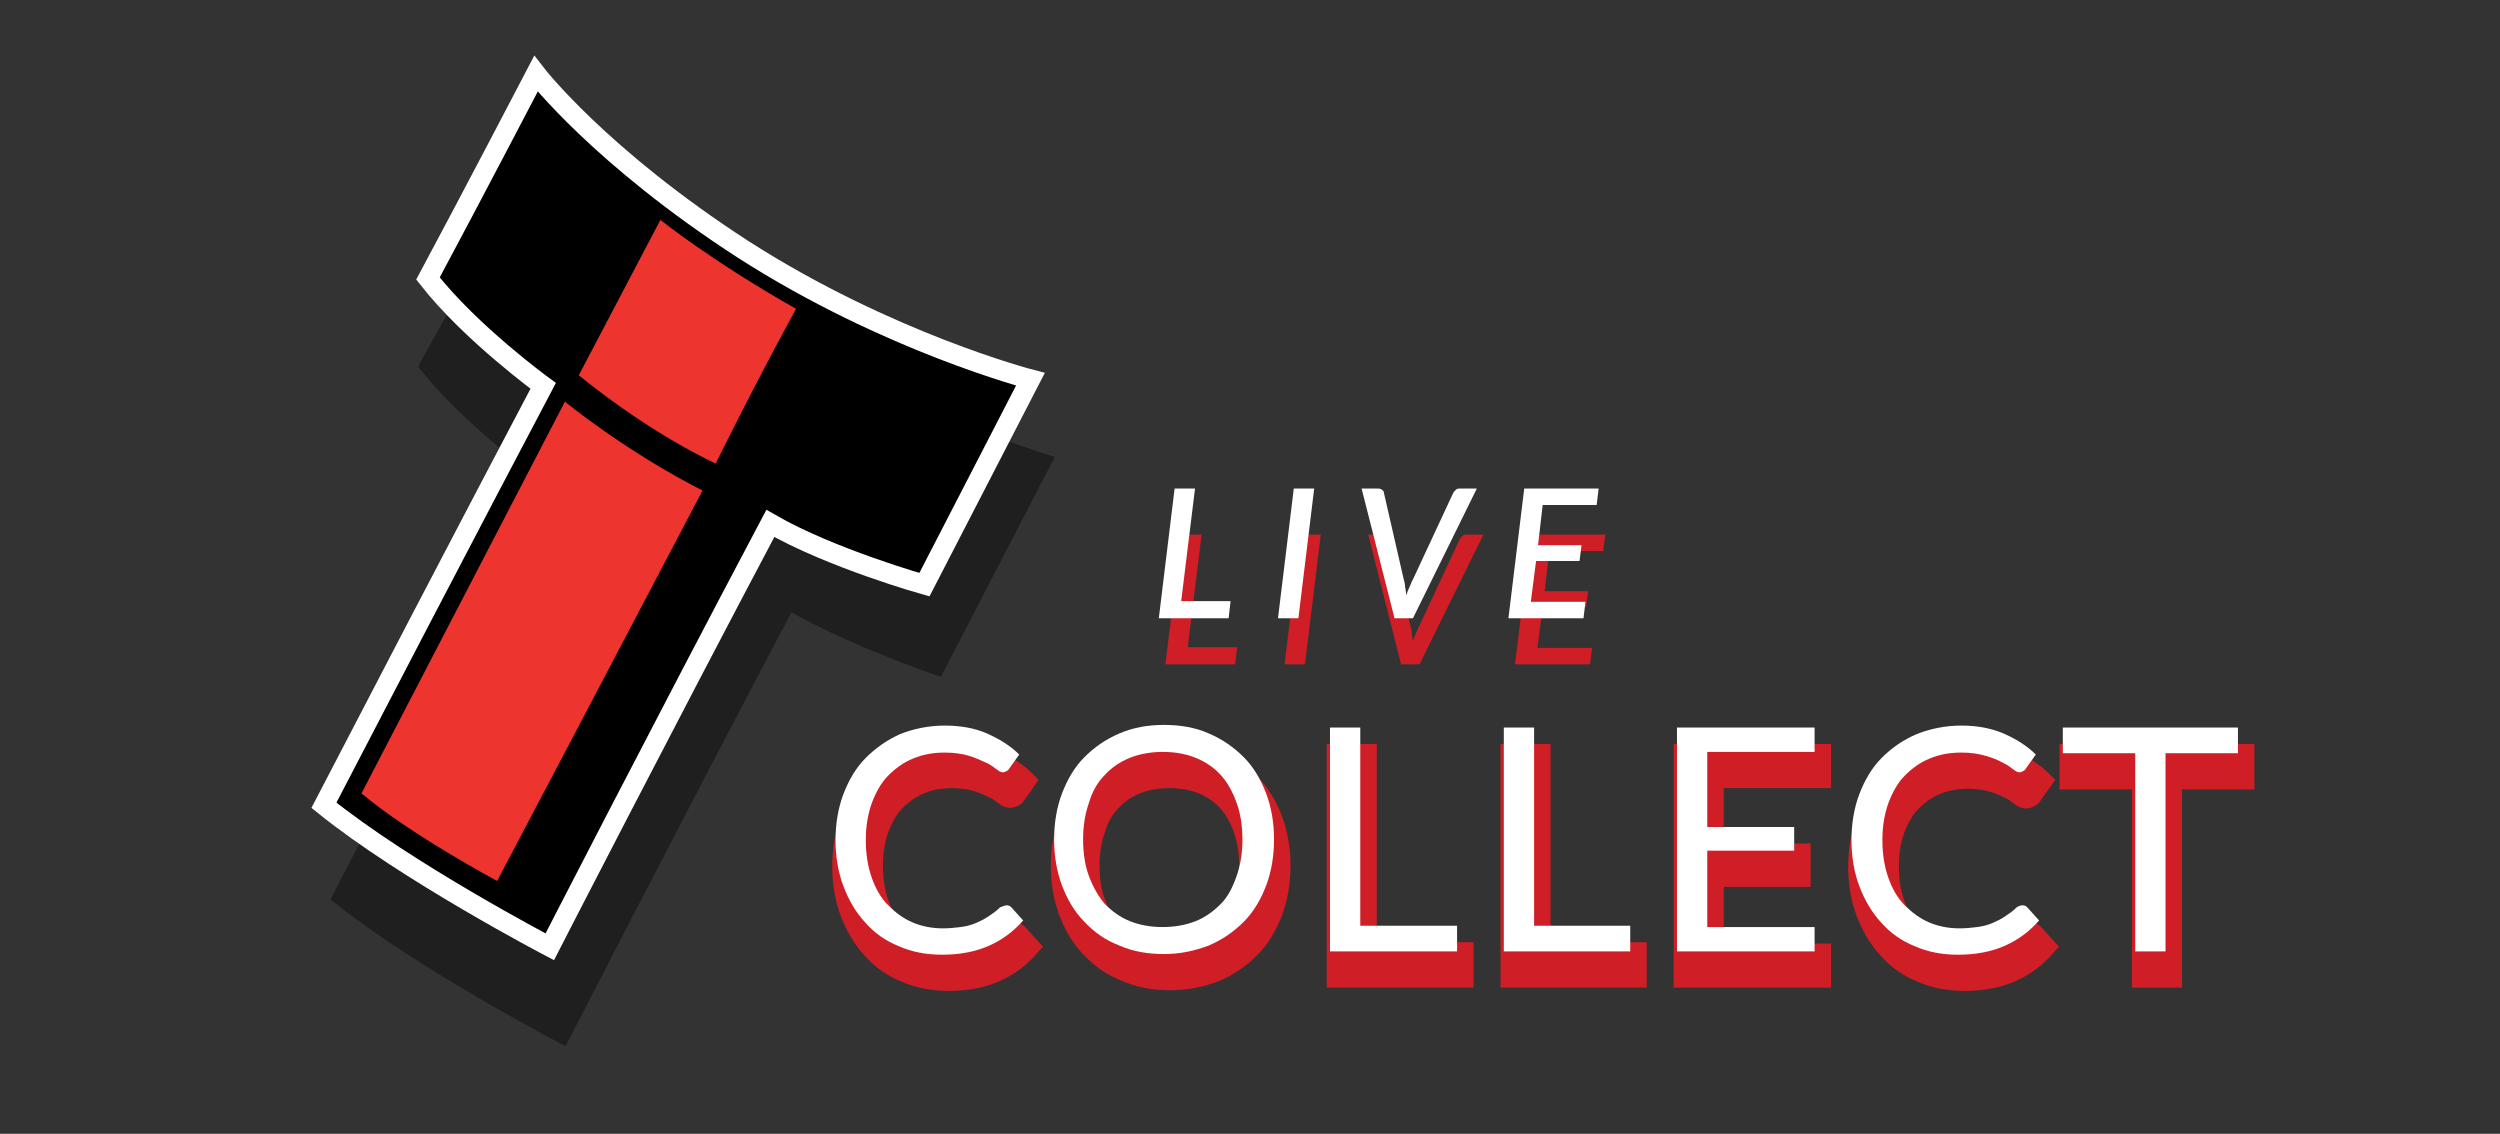 <?xml version="1.0" encoding="utf-8"?>
<!-- Generator: Adobe Illustrator 19.1.1, SVG Export Plug-In . SVG Version: 6.00 Build 0)  -->
<svg version="1.1" id="Layer_1" xmlns="http://www.w3.org/2000/svg" xmlns:xlink="http://www.w3.org/1999/xlink" x="0px" y="0px"
	 viewBox="-129 482.8 379.7 172.2" style="enable-background:new -129 482.8 379.7 172.2;" xml:space="preserve">
<rect x="-129" y="482.8" width="379.7" height="172.2" fill="#333333" stroke="none"/>
<style type="text/css">
	.st0{enable-background:new    ;}
	.st1{fill:#CF1E26;}
	.st2{fill:none;stroke:#CF1E26;stroke-width:3;stroke-miterlimit:10;}
	.st3{opacity:0.4;enable-background:new    ;}
	.st4{fill:#FFFFFF;}
	.st5{stroke:#FFFFFF;stroke-width:3;stroke-miterlimit:10;}
	.st6{fill:#ED342E;}
</style>
<g class="st0">
	<path class="st1" d="M24.9,624.3c0.3,0,0.5,0.1,0.7,0.3l1.8,2c-1.4,1.6-3.1,2.9-5.1,3.8c-2,0.9-4.4,1.4-7.2,1.4
		c-2.4,0-4.6-0.4-6.6-1.3c-2-0.8-3.7-2-5.1-3.6c-1.4-1.5-2.5-3.4-3.3-5.5s-1.2-4.5-1.2-7s0.4-4.9,1.2-7c0.8-2.1,1.9-4,3.4-5.5
		s3.2-2.7,5.2-3.6c2-0.8,4.3-1.3,6.8-1.3c2.4,0,4.6,0.4,6.4,1.2c1.8,0.8,3.5,1.8,4.9,3.2l-1.4,2c-0.1,0.2-0.2,0.3-0.4,0.4
		c-0.2,0.1-0.4,0.2-0.6,0.2c-0.3,0-0.6-0.2-1-0.5s-0.9-0.7-1.6-1s-1.5-0.7-2.5-1s-2.2-0.5-3.7-0.5c-1.8,0-3.4,0.3-4.8,0.9
		c-1.5,0.6-2.7,1.5-3.8,2.6s-1.9,2.6-2.5,4.2c-0.6,1.7-0.9,3.5-0.9,5.6s0.3,4,0.9,5.7s1.4,3.1,2.5,4.2c1.1,1.1,2.3,2,3.7,2.6
		s3,0.9,4.6,0.9c1,0,1.9-0.1,2.7-0.2c0.8-0.1,1.6-0.3,2.3-0.6s1.3-0.6,1.9-1s1.2-0.8,1.8-1.4C24.4,624.4,24.7,624.3,24.9,624.3z"/>
	<path class="st1" d="M65.5,614.3c0,2.5-0.4,4.9-1.2,7c-0.8,2.1-1.9,4-3.4,5.5s-3.2,2.7-5.3,3.6c-2.1,0.8-4.3,1.3-6.8,1.3
		s-4.8-0.4-6.8-1.3c-2.1-0.8-3.8-2-5.3-3.6c-1.5-1.5-2.6-3.4-3.4-5.5s-1.2-4.5-1.2-7s0.4-4.9,1.2-7s1.9-4,3.4-5.5s3.2-2.7,5.3-3.6
		c2.1-0.9,4.3-1.3,6.8-1.3s4.8,0.4,6.8,1.3c2.1,0.9,3.8,2.1,5.3,3.6s2.6,3.4,3.4,5.5S65.5,611.8,65.5,614.3z M60.7,614.3
		c0-2.1-0.3-4-0.9-5.6c-0.6-1.7-1.4-3.1-2.4-4.2s-2.3-2-3.8-2.6s-3.1-0.9-5-0.9c-1.8,0-3.5,0.3-5,0.9c-1.5,0.6-2.8,1.5-3.8,2.6
		c-1.1,1.1-1.9,2.5-2.4,4.2c-0.6,1.7-0.9,3.5-0.9,5.6s0.3,4,0.9,5.6s1.4,3,2.4,4.2c1.1,1.1,2.3,2,3.8,2.6s3.1,0.9,5,0.9
		c1.8,0,3.5-0.3,5-0.9c1.5-0.6,2.7-1.5,3.8-2.6s1.8-2.5,2.4-4.2S60.7,616.4,60.7,614.3z"/>
	<path class="st1" d="M93.3,627.4v3.9H74v-34h4.6v30.1H93.3z"/>
	<path class="st1" d="M119.6,627.4v3.9h-19.2v-34h4.6v30.1H119.6z"/>
	<path class="st1" d="M147.6,627.6v3.7h-20.9v-34h20.9v3.7h-16.3v11.4h13.2v3.6h-13.2v11.6L147.6,627.6L147.6,627.6z"/>
	<path class="st1" d="M179.2,624.3c0.3,0,0.5,0.1,0.7,0.3l1.8,2c-1.4,1.6-3.1,2.9-5.1,3.8c-2,0.9-4.4,1.4-7.2,1.4
		c-2.4,0-4.6-0.4-6.6-1.3c-2-0.8-3.7-2-5.1-3.6c-1.4-1.5-2.5-3.4-3.3-5.5s-1.2-4.5-1.2-7s0.4-4.9,1.2-7s1.9-4,3.4-5.5
		s3.2-2.7,5.3-3.6c2-0.8,4.3-1.3,6.8-1.3c2.4,0,4.5,0.4,6.4,1.2c1.8,0.8,3.5,1.8,4.9,3.2l-1.5,2.1c-0.1,0.2-0.2,0.3-0.4,0.4
		c-0.2,0.1-0.4,0.2-0.6,0.2c-0.3,0-0.6-0.2-1-0.5s-0.9-0.7-1.6-1c-0.7-0.4-1.5-0.7-2.5-1s-2.2-0.5-3.7-0.5c-1.8,0-3.4,0.3-4.8,0.9
		c-1.5,0.6-2.7,1.5-3.8,2.6s-1.9,2.6-2.5,4.2c-0.6,1.7-0.9,3.5-0.9,5.6s0.3,4,0.9,5.7c0.6,1.7,1.4,3.1,2.5,4.2
		c1.1,1.1,2.3,2,3.7,2.6s3,0.9,4.6,0.9c1,0,1.9-0.1,2.7-0.2c0.8-0.1,1.6-0.3,2.3-0.6s1.3-0.6,1.9-1c0.6-0.4,1.2-0.8,1.8-1.4
		C178.6,624.4,178.9,624.3,179.2,624.3z"/>
	<path class="st1" d="M211.9,601.2h-11v30.1h-4.6v-30.1h-11v-3.9h26.6V601.2z"/>
</g>
<g class="st0">
	<path class="st2" d="M24.9,624.3c0.3,0,0.5,0.1,0.7,0.3l1.8,2c-1.4,1.6-3.1,2.9-5.1,3.8c-2,0.9-4.4,1.4-7.2,1.4
		c-2.4,0-4.6-0.4-6.6-1.3c-2-0.8-3.7-2-5.1-3.6c-1.4-1.5-2.5-3.4-3.3-5.5s-1.2-4.5-1.2-7s0.4-4.9,1.2-7c0.8-2.1,1.9-4,3.4-5.5
		s3.2-2.7,5.2-3.6c2-0.8,4.3-1.3,6.8-1.3c2.4,0,4.6,0.4,6.4,1.2c1.8,0.8,3.5,1.8,4.9,3.2l-1.4,2c-0.1,0.2-0.2,0.3-0.4,0.4
		c-0.2,0.1-0.4,0.2-0.6,0.2c-0.3,0-0.6-0.2-1-0.5s-0.9-0.7-1.6-1s-1.5-0.7-2.5-1s-2.2-0.5-3.7-0.5c-1.8,0-3.4,0.3-4.8,0.9
		c-1.5,0.6-2.7,1.5-3.8,2.6s-1.9,2.6-2.5,4.2c-0.6,1.7-0.9,3.5-0.9,5.6s0.3,4,0.9,5.7s1.4,3.1,2.5,4.2c1.1,1.1,2.3,2,3.7,2.6
		s3,0.9,4.6,0.9c1,0,1.9-0.1,2.7-0.2c0.8-0.1,1.6-0.3,2.3-0.6s1.3-0.6,1.9-1s1.2-0.8,1.8-1.4C24.4,624.4,24.7,624.3,24.9,624.3z"/>
	<path class="st2" d="M65.5,614.3c0,2.5-0.4,4.9-1.2,7c-0.8,2.1-1.9,4-3.4,5.5s-3.2,2.7-5.3,3.6c-2.1,0.8-4.3,1.3-6.8,1.3
		s-4.8-0.4-6.8-1.3c-2.1-0.8-3.8-2-5.3-3.6c-1.5-1.5-2.6-3.4-3.4-5.5s-1.2-4.5-1.2-7s0.4-4.9,1.2-7s1.9-4,3.4-5.5s3.2-2.7,5.3-3.6
		c2.1-0.9,4.3-1.3,6.8-1.3s4.8,0.4,6.8,1.3c2.1,0.9,3.8,2.1,5.3,3.6s2.6,3.4,3.4,5.5S65.5,611.8,65.5,614.3z M60.7,614.3
		c0-2.1-0.3-4-0.9-5.6c-0.6-1.7-1.4-3.1-2.4-4.2s-2.3-2-3.8-2.6s-3.1-0.9-5-0.9c-1.8,0-3.5,0.3-5,0.9c-1.5,0.6-2.8,1.5-3.8,2.6
		c-1.1,1.1-1.9,2.5-2.4,4.2c-0.6,1.7-0.9,3.5-0.9,5.6s0.3,4,0.9,5.6s1.4,3,2.4,4.2c1.1,1.1,2.3,2,3.8,2.6s3.1,0.9,5,0.9
		c1.8,0,3.5-0.3,5-0.9c1.5-0.6,2.7-1.5,3.8-2.6s1.8-2.5,2.4-4.2S60.7,616.4,60.7,614.3z"/>
	<path class="st2" d="M93.3,627.4v3.9H74v-34h4.6v30.1H93.3z"/>
	<path class="st2" d="M119.6,627.4v3.9h-19.2v-34h4.6v30.1H119.6z"/>
	<path class="st2" d="M147.6,627.6v3.7h-20.9v-34h20.9v3.7h-16.3v11.4h13.2v3.6h-13.2v11.6L147.6,627.6L147.6,627.6z"/>
	<path class="st2" d="M179.2,624.3c0.3,0,0.5,0.1,0.7,0.3l1.8,2c-1.4,1.6-3.1,2.9-5.1,3.8c-2,0.9-4.4,1.4-7.2,1.4
		c-2.4,0-4.6-0.4-6.6-1.3c-2-0.8-3.7-2-5.1-3.6c-1.4-1.5-2.5-3.4-3.3-5.5s-1.2-4.5-1.2-7s0.4-4.9,1.2-7s1.9-4,3.4-5.5
		s3.2-2.7,5.3-3.6c2-0.8,4.3-1.3,6.8-1.3c2.4,0,4.5,0.4,6.4,1.2c1.8,0.8,3.5,1.8,4.9,3.2l-1.5,2.1c-0.1,0.2-0.2,0.3-0.4,0.4
		c-0.2,0.1-0.4,0.2-0.6,0.2c-0.3,0-0.6-0.2-1-0.5s-0.9-0.7-1.6-1c-0.7-0.4-1.5-0.7-2.5-1s-2.2-0.5-3.7-0.5c-1.8,0-3.4,0.3-4.8,0.9
		c-1.5,0.6-2.7,1.5-3.8,2.6s-1.9,2.6-2.5,4.2c-0.6,1.7-0.9,3.5-0.9,5.6s0.3,4,0.9,5.7c0.6,1.7,1.4,3.1,2.5,4.2
		c1.1,1.1,2.3,2,3.7,2.6s3,0.9,4.6,0.9c1,0,1.9-0.1,2.7-0.2c0.8-0.1,1.6-0.3,2.3-0.6s1.3-0.6,1.9-1c0.6-0.4,1.2-0.8,1.8-1.4
		C178.6,624.4,178.9,624.3,179.2,624.3z"/>
	<path class="st2" d="M211.9,601.2h-11v30.1h-4.6v-30.1h-11v-3.9h26.6V601.2z"/>
</g>
<g class="st0">
	<path class="st1" d="M58.9,581.1l-0.3,2.6H48l2.4-19.7h3.1l-2.1,17.1L58.9,581.1L58.9,581.1z"/>
	<path class="st1" d="M69.2,583.7h-3.1l2.4-19.7h3.1L69.2,583.7z"/>
	<path class="st1" d="M96.3,564l-9.7,19.7h-2.8l-5-19.7h2.5c0.3,0,0.5,0.1,0.6,0.2c0.2,0.1,0.3,0.3,0.3,0.5l3,13.1
		c0.1,0.3,0.2,0.7,0.2,1.1c0.1,0.4,0.1,0.8,0.2,1.3c0.1-0.4,0.3-0.9,0.5-1.3c0.2-0.4,0.3-0.8,0.5-1.1l6.1-13.1
		c0.1-0.2,0.2-0.3,0.4-0.5s0.4-0.2,0.7-0.2H96.3z"/>
	<path class="st1" d="M106.3,566.5l-0.7,6.1h6.6l-0.3,2.4h-6.6l-0.8,6.2h8.3l-0.3,2.5h-11.4l2.4-19.7h11.3l-0.3,2.5H106.3z"/>
</g>
<path class="st3" d="M-45.3,503.8c0,0,10.1,13.1,32.8,27.8c22.9,14.6,43.7,20.6,43.7,20.6l-17.3,33.4c0,0-13.1-4.4-22.7-9.8
	c-16.8,31.8-34.3,65.9-34.3,65.9s-22.8-11.8-35.7-22.3c22.3-42.9,31.5-64,31.5-64s-11.5-8.3-18.2-16.9
	C-58.5,525.4-45.3,503.8-45.3,503.8z"/>
<g class="st0">
	<path class="st4" d="M57.9,574.1l-0.3,2.6H47l2.4-19.7h3.1l-2.1,17.1L57.9,574.1L57.9,574.1z"/>
	<path class="st4" d="M68.2,576.7h-3.1l2.4-19.7h3.1L68.2,576.7z"/>
	<path class="st4" d="M95.3,557l-9.7,19.7h-2.8l-5-19.7h2.5c0.3,0,0.5,0.1,0.6,0.2c0.2,0.1,0.3,0.3,0.3,0.5l3,13.1
		c0.1,0.3,0.2,0.7,0.2,1.1c0.1,0.4,0.1,0.8,0.2,1.3c0.1-0.4,0.3-0.9,0.5-1.3c0.2-0.4,0.3-0.8,0.5-1.1l6.1-13.1
		c0.1-0.2,0.2-0.3,0.4-0.5s0.4-0.2,0.7-0.2H95.3z"/>
	<path class="st4" d="M105.3,559.5l-0.7,6.1h6.6l-0.3,2.4h-6.6l-0.8,6.2h8.3l-0.3,2.5h-11.4l2.4-19.7h11.3l-0.3,2.5H105.3z"/>
</g>
<g class="st0">
	<path class="st4" d="M23.9,620.3c0.3,0,0.5,0.1,0.7,0.3l1.8,2c-1.4,1.6-3.1,2.9-5.1,3.8c-2,0.9-4.4,1.4-7.2,1.4
		c-2.4,0-4.6-0.4-6.6-1.3c-2-0.8-3.7-2-5.1-3.6c-1.4-1.5-2.5-3.4-3.3-5.5s-1.2-4.5-1.2-7s0.4-4.9,1.2-7c0.8-2.1,1.9-4,3.4-5.5
		s3.2-2.7,5.2-3.6c2-0.8,4.3-1.3,6.8-1.3c2.4,0,4.6,0.4,6.4,1.2c1.8,0.8,3.5,1.8,4.9,3.2l-1.5,2.1c-0.1,0.2-0.2,0.3-0.4,0.4
		c-0.2,0.1-0.4,0.2-0.6,0.2c-0.3,0-0.6-0.2-1-0.5s-0.9-0.7-1.6-1c-0.7-0.3-1.5-0.7-2.5-1s-2.2-0.5-3.7-0.5c-1.8,0-3.4,0.3-4.8,0.9
		c-1.5,0.6-2.7,1.5-3.8,2.6s-1.9,2.6-2.5,4.2c-0.6,1.7-0.9,3.5-0.9,5.6s0.3,4,0.9,5.7s1.4,3.1,2.5,4.2c1.1,1.1,2.3,2,3.7,2.6
		s3,0.9,4.6,0.9c1,0,1.9-0.1,2.7-0.2c0.8-0.1,1.6-0.3,2.3-0.6s1.3-0.6,1.9-1s1.2-0.8,1.8-1.4C23.4,620.4,23.7,620.3,23.9,620.3z"/>
	<path class="st4" d="M64.5,610.3c0,2.5-0.4,4.9-1.2,7c-0.8,2.1-1.9,4-3.4,5.5s-3.2,2.7-5.3,3.6c-2.1,0.8-4.3,1.3-6.8,1.3
		s-4.8-0.4-6.8-1.3c-2.1-0.8-3.8-2-5.3-3.6c-1.5-1.5-2.6-3.4-3.4-5.5c-0.8-2.1-1.2-4.5-1.2-7s0.4-4.9,1.2-7s1.9-4,3.4-5.5
		s3.2-2.7,5.3-3.6c2.1-0.9,4.3-1.3,6.8-1.3s4.8,0.4,6.8,1.3c2.1,0.9,3.8,2.1,5.3,3.6s2.6,3.4,3.4,5.5S64.5,607.8,64.5,610.3z
		 M59.7,610.3c0-2.1-0.3-4-0.9-5.6c-0.6-1.7-1.4-3.1-2.4-4.2c-1-1.1-2.3-2-3.8-2.6s-3.1-0.9-5-0.9c-1.8,0-3.5,0.3-5,0.9
		c-1.5,0.6-2.8,1.5-3.8,2.6c-1.1,1.1-1.9,2.5-2.4,4.2c-0.6,1.7-0.9,3.5-0.9,5.6s0.3,4,0.9,5.6c0.6,1.6,1.4,3,2.4,4.2
		c1.1,1.1,2.3,2,3.8,2.6s3.1,0.9,5,0.9c1.8,0,3.5-0.3,5-0.9c1.5-0.6,2.7-1.5,3.8-2.6s1.8-2.5,2.4-4.2S59.7,612.4,59.7,610.3z"/>
	<path class="st4" d="M92.3,623.4v3.9H73v-34h4.6v30.1H92.3z"/>
	<path class="st4" d="M118.6,623.4v3.9H99.4v-34h4.6v30.1H118.6z"/>
	<path class="st4" d="M146.6,623.6v3.7h-20.9v-34h20.9v3.7h-16.3v11.4h13.2v3.6h-13.2v11.6L146.6,623.6L146.6,623.6z"/>
	<path class="st4" d="M178.2,620.3c0.3,0,0.5,0.1,0.7,0.3l1.8,2c-1.4,1.6-3.1,2.9-5.1,3.8c-2,0.9-4.4,1.4-7.2,1.4
		c-2.4,0-4.6-0.4-6.6-1.3c-2-0.8-3.7-2-5.1-3.6c-1.4-1.5-2.5-3.4-3.3-5.5s-1.2-4.5-1.2-7s0.4-4.9,1.2-7s1.9-4,3.4-5.5
		s3.2-2.7,5.3-3.6c2-0.8,4.3-1.3,6.8-1.3c2.4,0,4.5,0.4,6.4,1.2c1.8,0.8,3.5,1.8,4.9,3.2l-1.5,2.1c-0.1,0.2-0.2,0.3-0.4,0.4
		c-0.2,0.1-0.4,0.2-0.6,0.2c-0.3,0-0.6-0.2-1-0.5s-0.9-0.7-1.6-1c-0.7-0.4-1.5-0.7-2.5-1s-2.2-0.5-3.7-0.5c-1.8,0-3.4,0.3-4.8,0.9
		c-1.5,0.6-2.7,1.5-3.8,2.6s-1.9,2.6-2.5,4.2c-0.6,1.7-0.9,3.5-0.9,5.6s0.3,4,0.9,5.7c0.6,1.7,1.4,3.1,2.5,4.2
		c1.1,1.1,2.3,2,3.7,2.6s3,0.9,4.6,0.9c1,0,1.9-0.1,2.7-0.2c0.8-0.1,1.6-0.3,2.3-0.6s1.3-0.6,1.9-1c0.6-0.4,1.2-0.8,1.8-1.4
		C177.6,620.4,177.9,620.3,178.2,620.3z"/>
	<path class="st4" d="M210.9,597.2h-11v30.1h-4.6v-30.1h-11v-3.9h26.6V597.2z"/>
</g>
<path class="st5" d="M-47.6,494c0,0,9.7,12.6,31.5,26.7c22,14.1,43.6,19.7,43.6,19.7l-16.1,31.2c0,0-14.2-4-23.4-9.3
	c-16.2,30.6-33.5,64.3-33.5,64.3s-21.8-11.4-34.3-21.5c21.4-41.2,33.3-63.7,33.3-63.7s-11-8-17.5-16.3
	C-57.3,512.6-47.6,494-47.6,494z"/>
<path class="st6" d="M-74.1,603.3l30.9-59.5c0,0,9.1,7.5,20.9,13.5c-12.9,24.6-31.2,59.3-31.2,59.3S-66.6,609.6-74.1,603.3z"/>
<path class="st6" d="M-41.1,539.8l12.4-23.6c0,0,8,6.4,20.6,13.5c-6.6,12.1-12.2,23.5-12.2,23.5S-29.6,549.1-41.1,539.8z"/>
</svg>
